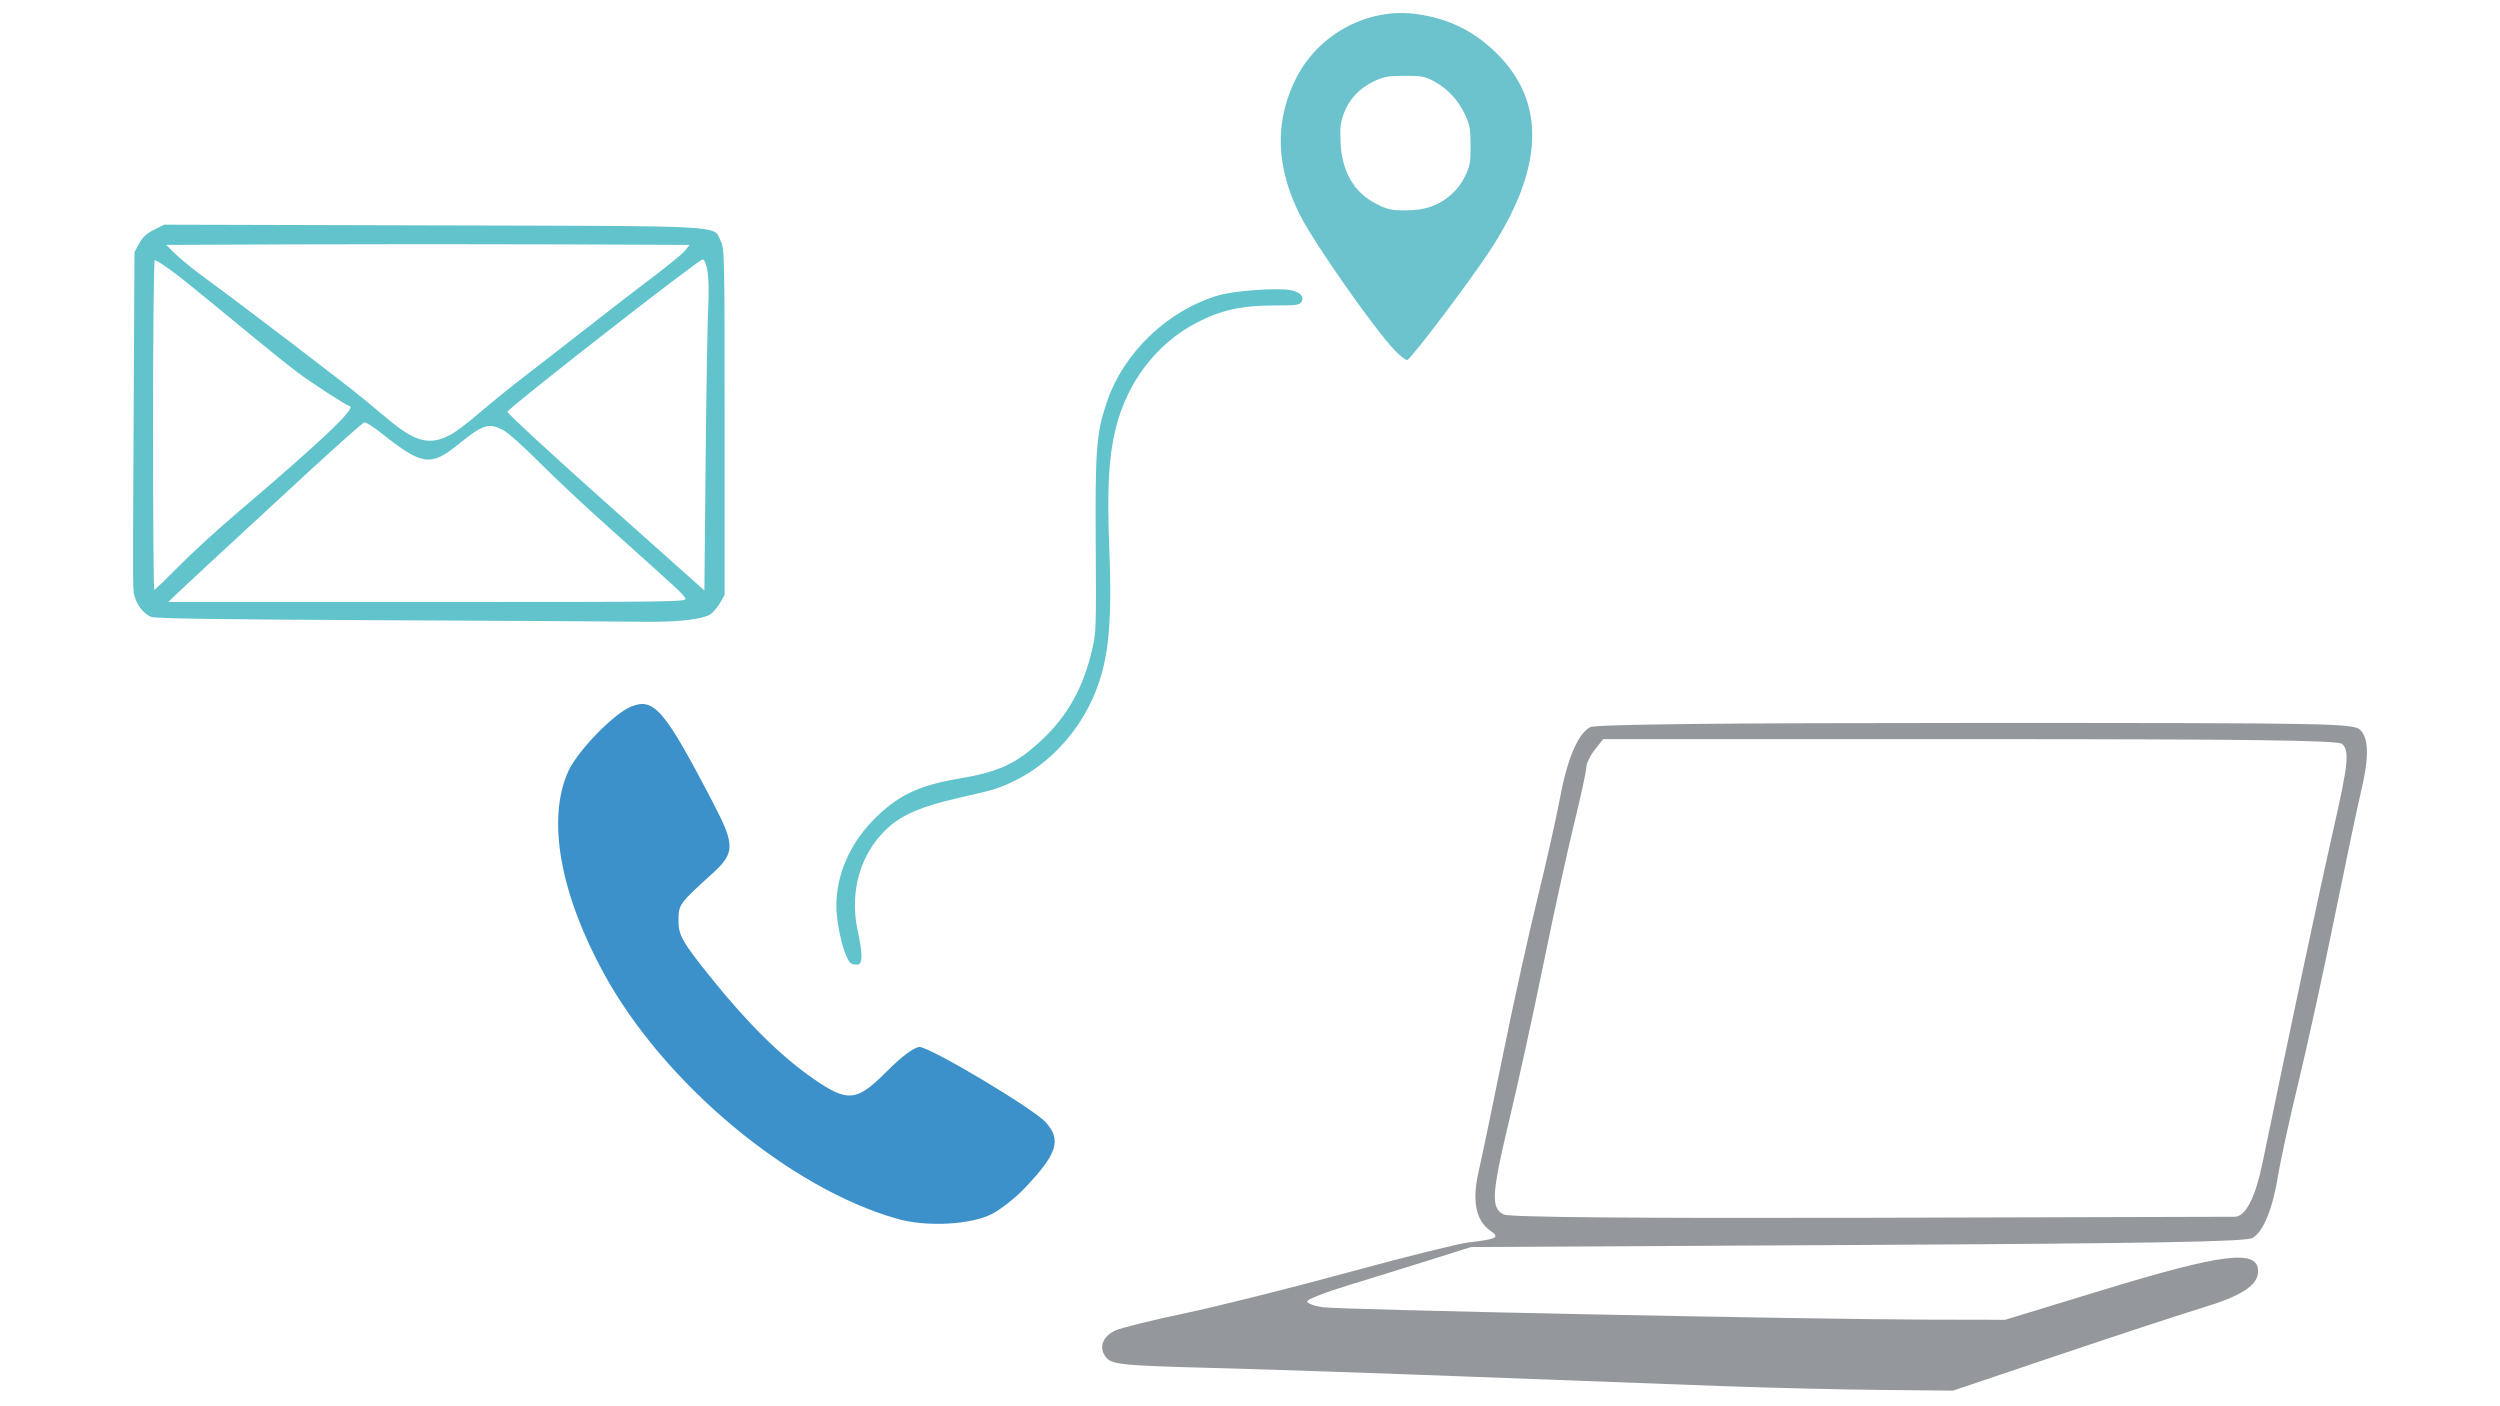 <?xml version="1.0" encoding="UTF-8" standalone="no"?>
<!-- Created with Inkscape (http://www.inkscape.org/) -->

<svg
   version="1.1"
   id="svg1"
   width="1920"
   height="1080"
   viewBox="0 0 1920 1080"
   sodipodi:docname="hero-contatti.svg"
   inkscape:version="1.4.2 (f4327f4, 2025-05-13)"
   xmlns:inkscape="http://www.inkscape.org/namespaces/inkscape"
   xmlns:sodipodi="http://sodipodi.sourceforge.net/DTD/sodipodi-0.dtd"
   xmlns="http://www.w3.org/2000/svg"
   xmlns:svg="http://www.w3.org/2000/svg">
  <defs
     id="defs1" />
  <sodipodi:namedview
     id="namedview1"
     pagecolor="#ffffff"
     bordercolor="#000000"
     borderopacity="0.25"
     inkscape:showpageshadow="2"
     inkscape:pageopacity="0.0"
     inkscape:pagecheckerboard="0"
     inkscape:deskcolor="#d1d1d1"
     inkscape:zoom="0.27068931"
     inkscape:cx="496.87961"
     inkscape:cy="821.97556"
     inkscape:window-width="1920"
     inkscape:window-height="974"
     inkscape:window-x="-11"
     inkscape:window-y="-11"
     inkscape:window-maximized="1"
     inkscape:current-layer="g1" />
  <g
     inkscape:groupmode="layer"
     inkscape:label="Image"
     id="g1"
     style="display:inline"
     transform="translate(302.166)">
    <path
       style="fill:#61c3cb;fill-opacity:1;stroke-width:1.554"
       d="M -5.932,476.342 C -133.473,475.766 -183.372,475.054 -186.181,473.768 c -5.457,-2.497 -10.204,-8.162 -12.181,-14.538 -1.988,-6.409 -1.901,4.695 -1.135,-145.639 l 0.612,-120 3.633,-6.64 c 2.642,-4.829 5.752,-7.7 11.402,-10.525 l 7.769,-3.885 205.887,0.545 c 231.814,0.613 215.411,-0.28 221.538,12.065 2.888,5.82 2.996,10.814 2.996,138.892 v 132.856 l -3.643,6.355 c -2.003,3.495 -5.505,7.455 -7.78,8.8 -6.313,3.729 -26.046,5.862 -50.456,5.453 -12.117,-0.203 -101.394,-0.727 -198.394,-1.165 z M 224.097,459.336 c -1.672,-3.124 -6.403,-7.494 -59.104,-54.605 C 147.473,389.071 123.573,366.646 111.882,354.899 100.191,343.152 87.807,332.104 84.363,330.346 c -11.441,-5.837 -15.369,-4.564 -35.133,11.383 -20.608,16.629 -27.457,15.606 -57.997,-8.664 -6.35,-5.046 -12.483,-8.965 -13.63,-8.71 -1.147,0.255 -21.816,18.645 -45.931,40.865 -52.247,48.141 -93.562,86.427 -99.953,92.625 l -4.632,4.492 H 26.395 c 196.474,0 199.285,-0.043 197.702,-3.001 z m -388.756,-24.611 c 9.956,-10.059 29.598,-28.065 43.649,-40.012 65.132,-55.381 92.34,-81.097 87.505,-82.709 -3.573,-1.191 -29.338,-17.875 -40.188,-26.023 -6.074,-4.562 -21.108,-16.587 -33.408,-26.722 -49.554,-40.834 -58.168,-47.78 -66.377,-53.53 -4.706,-3.297 -9.14,-5.994 -9.853,-5.994 -0.713,0 -1.296,56.988 -1.296,126.64 0,69.652 0.42,126.64 0.933,126.64 0.513,0 9.079,-8.23 19.035,-18.29 z M 241.803,233.919 c 1.056,-19.094 -0.81,-33.968 -4.351,-34.688 -2.447,-0.497 -149.972,114.659 -149.942,117.043 0.016,1.282 34.063,32.68 75.661,69.773 l 75.631,67.442 0.964,-100.073 c 0.53,-55.04 1.447,-108.814 2.038,-119.497 z M 43.965,333.812 c 3.941,-2.097 13.976,-9.705 22.299,-16.906 8.324,-7.201 23.979,-19.876 34.789,-28.166 10.81,-8.29 32.418,-25.069 48.018,-37.288 15.599,-12.219 38.114,-29.572 50.032,-38.563 11.918,-8.991 23.168,-18.251 24.998,-20.578 l 3.328,-4.231 -100.365,-0.4 c -55.201,-0.22 -145.641,-0.22 -200.978,0 l -100.613,0.4 7.391,7.252 c 4.065,3.988 14.903,12.708 24.085,19.377 23.995,17.427 106.328,80.227 119.769,91.354 6.268,5.189 15.009,12.443 19.423,16.12 21.034,17.52 31.822,20.143 47.823,11.629 z"
       id="path9" />
    <path
       style="fill:#61c3cb;fill-opacity:1;stroke-width:1.554"
       d="m 351.457,739.946 c -4.812,-3.142 -11.351,-28.824 -11.299,-44.376 0.078,-23.244 9.85,-46.427 27.216,-64.568 18.597,-19.427 35.232,-27.701 66.117,-32.885 31.678,-5.317 44.931,-11.475 64.683,-30.056 19.513,-18.356 31.373,-39.521 38.211,-68.189 3.287,-13.783 3.4,-16.873 2.984,-81.513 -0.472,-73.267 0.453,-85.373 8.333,-109.023 12.823,-38.488 47.127,-71.29 86.387,-82.608 12.136,-3.498 44.548,-5.827 54.671,-3.928 7.427,1.393 10.825,4.828 8.701,8.797 -1.456,2.721 -3.439,3.001 -21.363,3.011 -24.695,0.014 -40.531,3.542 -59.171,13.183 -30.896,15.98 -53.691,45.903 -62.372,81.875 -5.297,21.947 -6.566,46.189 -4.795,91.561 2.433,62.329 -0.809,89.712 -13.941,117.734 -12.033,25.678 -33.294,47.932 -57.218,59.89 -13.121,6.559 -16.176,7.512 -45.24,14.115 -27.05,6.146 -41.922,12.399 -53.067,22.311 -21.393,19.027 -30.342,48.975 -23.763,79.524 3.939,18.29 3.915,25.466 -0.086,25.977 -1.709,0.219 -3.955,-0.156 -4.99,-0.831 z"
       id="path10" />
    <path
       style="fill:#6cc3cd;fill-opacity:1;stroke-width:1.554"
       d="M 769.089,269.17 C 753.38,252.858 707.089,186.793 696.216,165.166 677.34,127.624 676.546,92.253 693.833,59.009 711.286,25.444 749.23,5.612 786.011,10.828 c 24.681,3.5 44.06,13.062 61.431,30.312 37.935,37.67 36.118,88.167 -5.451,151.502 -15.982,24.351 -61.064,83.909 -63.513,83.909 -1.254,0 -5.479,-3.321 -9.389,-7.381 z m 28.333,-110.725 c 11.309,-4.231 20.237,-12.272 25.479,-22.947 3.867,-7.874 4.365,-10.588 4.34,-23.656 -0.024,-12.626 -0.617,-16.025 -4.095,-23.494 -5.261,-11.297 -13.084,-19.847 -23.375,-25.549 -7.496,-4.153 -9.576,-4.565 -23.003,-4.565 -12.668,0 -15.989,0.575 -23.411,4.057 -11.262,5.282 -19.226,13.651 -23.315,24.502 -2.712,7.197 -3.179,11.196 -2.654,22.719 1.03,22.582 10.463,38.571 27.897,47.283 8.21,4.103 11.249,4.772 21.673,4.772 8.336,0 14.73,-0.975 20.464,-3.12 z"
       id="path11" />
    <path
       style="fill:#3c91ca;fill-opacity:1;stroke-width:3.108"
       d="M 387.377,936.173 C 304.572,912.959 207.748,832.126 161.639,747.716 127.836,685.837 117.799,629.139 134.173,592.572 c 6.96,-15.542 34.726,-44.257 48.186,-49.832 17.695,-7.33 25.789,2.129 63.078,73.71 17.043,32.716 16.978,38.554 -0.606,54.525 -25.7,23.344 -25.9,23.626 -25.9,36.473 0,10.851 3.081,16.244 24.489,42.873 28.995,36.065 54.126,60.872 79.359,78.336 26.185,18.123 33.131,17.391 56.201,-5.922 10.947,-11.062 21.117,-18.646 25.006,-18.646 8.189,0 87.491,47.297 96.973,57.837 12.248,13.614 8.922,24.094 -15.998,50.413 -7.012,7.405 -18.342,16.367 -25.179,19.915 -16.105,8.357 -50.026,10.193 -72.402,3.92 z"
       id="path12" />
    <path
       style="fill:#94979c;fill-opacity:1;stroke-width:3.108"
       d="m 1018.722,1064.475 c -38.458,-1.382 -125.164,-4.629 -192.679,-7.216 -67.516,-2.587 -156.611,-5.6 -197.99,-6.696 -67.005,-1.774 -75.789,-2.604 -80.304,-7.593 -6.538,-7.224 -3.596,-16.48 6.733,-21.187 4.408,-2.009 28.505,-7.968 53.549,-13.243 25.043,-5.275 80.983,-19.273 124.31,-31.106 43.327,-11.833 85.281,-22.288 93.232,-23.232 22.29,-2.647 24.363,-3.767 16.784,-9.076 -11.156,-7.814 -14.126,-22.89 -8.947,-45.413 2.495,-10.852 10.91,-51.197 18.7,-89.655 7.789,-38.458 19.668,-92.3 26.396,-119.648 6.728,-27.348 14.547,-62.188 17.374,-77.423 5.603,-30.194 13.83,-49.536 23.202,-54.552 4.007,-2.145 102.448,-3.212 296.297,-3.212 277.287,0 290.526,0.255 295.439,5.683 6.388,7.059 6.462,21.015 0.249,47.148 -2.642,11.11 -11.765,54.463 -20.274,96.34 -8.509,41.877 -21.007,99.007 -27.773,126.955 -6.766,27.949 -13.742,59.829 -15.501,70.844 -4.135,25.887 -11.415,43.816 -19.724,48.579 -5.029,2.883 -77.896,4.175 -303.407,5.379 l -296.789,1.585 -32.631,10.259 c -17.947,5.642 -46.266,14.42 -62.932,19.505 -16.665,5.085 -30.3,10.471 -30.3,11.968 0,1.497 5.244,3.507 11.654,4.466 13.029,1.95 373.522,9.347 465.383,9.549 l 59.047,0.13 73.032,-22.326 c 94.166,-28.787 121.202,-32.129 121.202,-14.982 0,10.736 -12.53,18.933 -43.026,28.146 -14.794,4.47 -63.881,20.596 -109.082,35.837 l -82.184,27.711 -54.556,-0.506 c -30.006,-0.279 -86.022,-1.637 -124.48,-3.019 z M 1414.11,934.48 c 8.432,-0.177 15.817,-14.588 21.439,-41.834 21.492,-104.159 44.608,-212.996 53.845,-253.514 11.924,-52.306 12.976,-62.071 7.298,-67.749 -2.846,-2.846 -70.53,-3.729 -285.686,-3.729 H 929.049 l -6.441,8.188 c -3.543,4.504 -6.441,10.482 -6.441,13.286 0,2.804 -4.278,22.543 -9.506,43.866 -5.228,21.323 -15.764,69.535 -23.412,107.139 -7.648,37.604 -19.538,91.878 -26.421,120.609 -13.487,56.294 -14.11,67.072 -4.164,71.998 4.262,2.111 98.804,2.956 281.25,2.515 151.156,-0.365 277.245,-0.715 280.197,-0.777 z"
       id="path13" />
  </g>
</svg>
